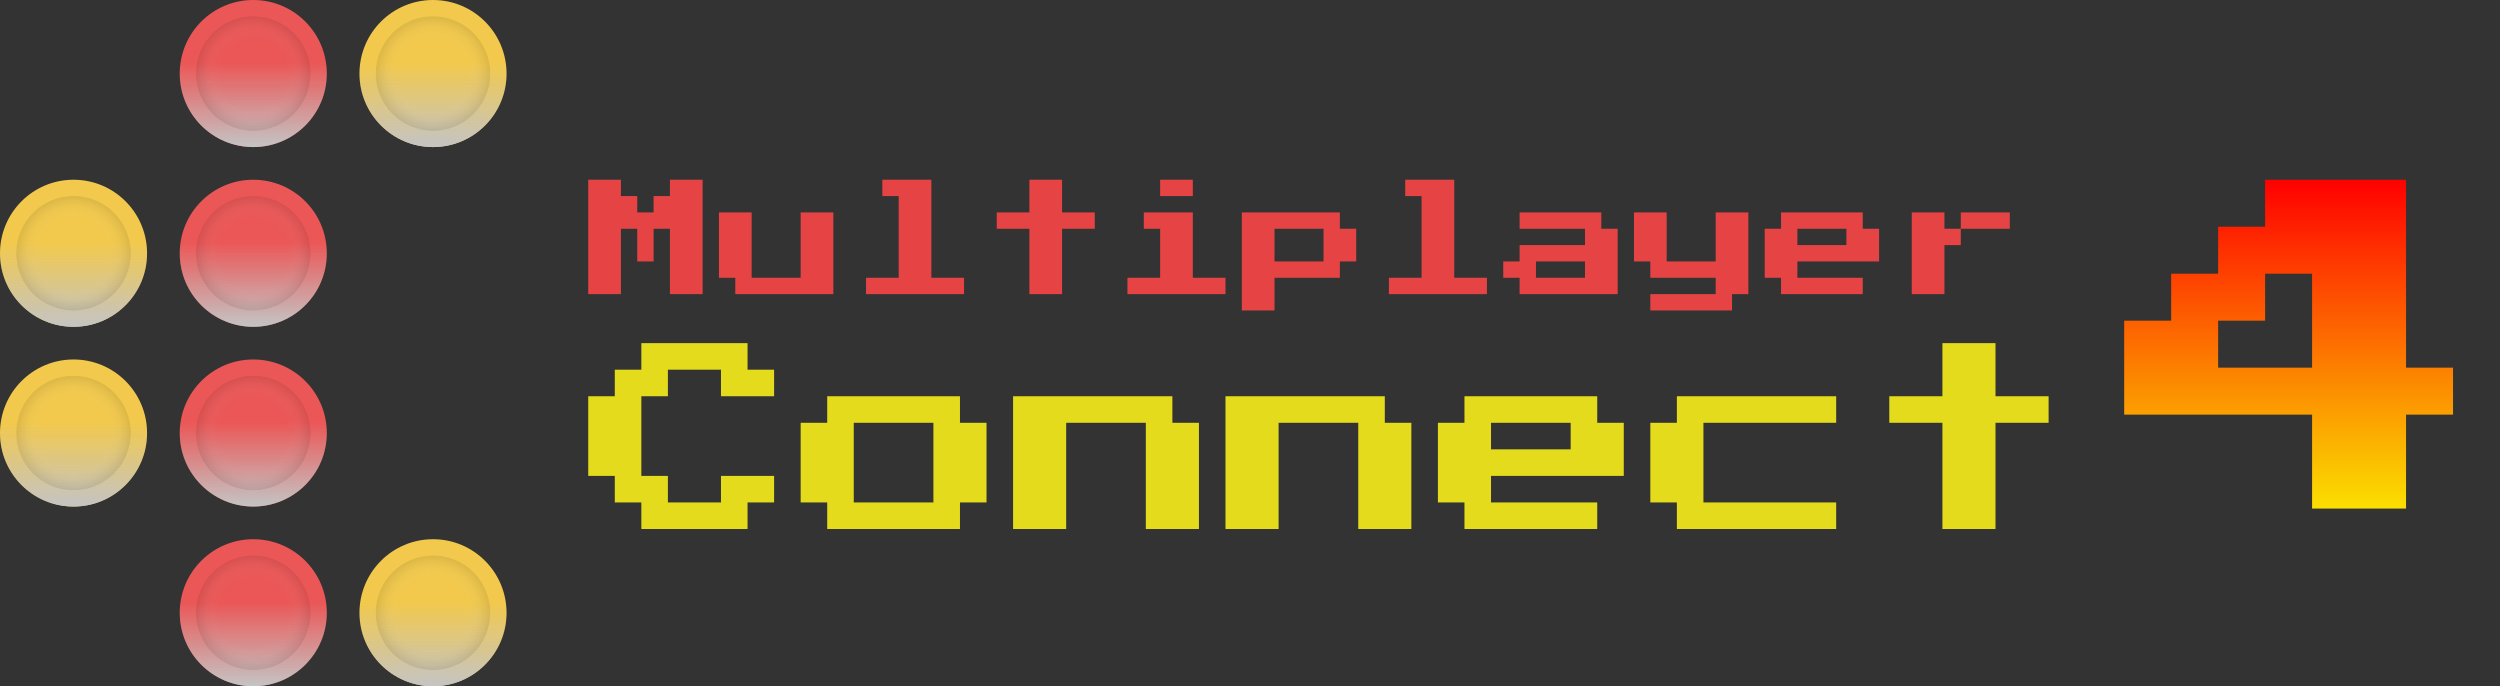 <svg width="153" height="42" viewBox="0 0 153 42" fill="none" xmlns="http://www.w3.org/2000/svg">
<rect x="0" y="0" width="153" height="42" fill="#333333" stroke="none"/>
<circle cx="4.5" cy="15.5" r="4.5" fill="#F2C94C"/>
<circle cx="4.5" cy="26.5" r="4.5" fill="#F2C94C"/>
<circle cx="15.5" cy="37.5" r="4.5" fill="#EB5757"/>
<circle cx="26.5" cy="37.5" r="4.5" fill="#F2C94C"/>
<circle cx="15.5" cy="26.5" r="4.5" fill="#EB5757"/>
<circle cx="15.5" cy="4.5" r="4.5" fill="#EB5757"/>
<circle cx="15.5" cy="15.5" r="4.5" fill="#EB5757"/>
<circle cx="26.5" cy="4.5" r="4.5" fill="#F2C94C"/>
<path d="M36 18V11H38V12H39V13H40V12H41V11H43V18H41V14H40V16H39V14H38V18H36ZM45 18V17H44V13H46V17H49V13H51V18H45ZM53 18V17H55V12H54V11H57V17H59V18H53ZM63 18V14H61V13H63V11H65V13H67V14H65V18H63ZM71 12V11H73V12H71ZM69 18V17H71V14H70V13H73V17H75V18H69ZM76 19V13H82V14H83V16H82V17H78V19H76ZM78 16H81V14H78V16ZM85 18V17H87V12H86V11H89V17H91V18H85ZM93 18V17H92V16H93V15H97V14H93V13H98V14H99V18H93ZM94 17H97V16H94V17ZM101 19V18H105V17H101V16H100V13H102V16H105V13H107V18H106V19H101ZM109 18V17H108V14H109V13H114V14H115V16H110V17H114V18H109ZM110 15H113V14H110V15ZM119 14H120V15H119V18H117V13H119V14ZM123 13V14H120V13H123Z" fill="#E64444"/>
<path d="M39.25 32.375V30.75H37.625V29.125H36V24.25H37.625V22.625H39.25V21H45.75V22.625H47.375V24.25H44.125V22.625H40.875V24.25H39.25V29.125H40.875V30.75H44.125V29.125H47.375V30.75H45.75V32.375H39.25ZM50.625 32.375V30.75H49V25.875H50.625V24.25H58.75V25.875H60.375V30.75H58.75V32.375H50.625ZM52.25 30.75H57.125V25.875H52.25V30.75ZM62 32.375V24.25H71.75V25.875H73.375V32.375H70.125V25.875H65.25V32.375H62ZM75 32.375V24.25H84.75V25.875H86.375V32.375H83.125V25.875H78.25V32.375H75ZM89.625 32.375V30.75H88V25.875H89.625V24.25H97.75V25.875H99.375V29.125H91.25V30.75H97.75V32.375H89.625ZM91.25 27.5H96.125V25.875H91.25V27.5ZM102.625 32.375V30.75H101V25.875H102.625V24.25H112.375V25.875H104.25V30.75H112.375V32.375H102.625ZM118.875 32.375V25.875H115.625V24.25H118.875V21H122.125V24.25H125.375V25.875H122.125V32.375H118.875Z" fill="#E3DB1C"/>
<path d="M141.5 31.125V25.375H130V19.625H132.875V16.75H135.75V13.875H138.625V11H147.25V22.5H150.125V25.375H147.25V31.125H141.5ZM135.75 22.5H141.5V16.75H138.625V19.625H135.75V22.5Z" fill="url(#paint0_linear)"/>
<circle cx="4.5" cy="15.5" r="4.5" transform="rotate(-180 4.5 15.5)" fill="url(#paint1_linear)"/>
<circle cx="4.5" cy="15.5" r="3.5" transform="rotate(180 4.5 15.5)" fill="url(#paint2_radial)"/>
<circle cx="15.5" cy="15.5" r="4.5" transform="rotate(-180 15.5 15.5)" fill="url(#paint3_linear)"/>
<circle cx="15.5" cy="15.5" r="3.5" transform="rotate(180 15.5 15.5)" fill="url(#paint4_radial)"/>
<circle cx="15.5" cy="4.5" r="4.5" transform="rotate(-180 15.5 4.5)" fill="url(#paint5_linear)"/>
<circle cx="15.5" cy="4.5" r="3.5" transform="rotate(180 15.5 4.5)" fill="url(#paint6_radial)"/>
<circle cx="4.5" cy="26.5" r="4.5" transform="rotate(-180 4.5 26.5)" fill="url(#paint7_linear)"/>
<circle cx="4.5" cy="26.5" r="3.5" transform="rotate(180 4.5 26.5)" fill="url(#paint8_radial)"/>
<circle cx="26.5" cy="37.5" r="4.5" transform="rotate(-180 26.5 37.5)" fill="url(#paint9_linear)"/>
<circle cx="26.5" cy="37.5" r="3.5" transform="rotate(180 26.5 37.5)" fill="url(#paint10_radial)"/>
<circle cx="15.5" cy="37.5" r="4.5" transform="rotate(-180 15.5 37.5)" fill="url(#paint11_linear)"/>
<circle cx="15.5" cy="37.5" r="3.5" transform="rotate(180 15.5 37.5)" fill="url(#paint12_radial)"/>
<circle cx="15.5" cy="26.5" r="4.5" transform="rotate(-180 15.5 26.5)" fill="url(#paint13_linear)"/>
<circle cx="15.5" cy="26.5" r="3.5" transform="rotate(180 15.5 26.5)" fill="url(#paint14_radial)"/>
<circle cx="26.5" cy="4.5" r="4.5" transform="rotate(-180 26.5 4.5)" fill="url(#paint15_linear)"/>
<circle cx="26.5" cy="4.5" r="3.5" transform="rotate(180 26.5 4.5)" fill="url(#paint16_radial)"/>
<defs>
<linearGradient id="paint0_linear" x1="141.5" y1="11" x2="141.5" y2="34" gradientUnits="userSpaceOnUse">
<stop stop-color="#FF0000"/>
<stop offset="1" stop-color="#FAFF00"/>
</linearGradient>
<linearGradient id="paint1_linear" x1="4.5" y1="11" x2="4.5" y2="20" gradientUnits="userSpaceOnUse">
<stop stop-color="#C4C4C4"/>
<stop offset="0.573" stop-color="#C4C4C4" stop-opacity="0"/>
</linearGradient>
<radialGradient id="paint2_radial" cx="0" cy="0" r="1" gradientUnits="userSpaceOnUse" gradientTransform="translate(4.5 15.5) rotate(90) scale(3.5)">
<stop offset="0.625" stop-color="white" stop-opacity="0"/>
<stop offset="1" stop-opacity="0.09"/>
</radialGradient>
<linearGradient id="paint3_linear" x1="15.5" y1="11" x2="15.5" y2="20" gradientUnits="userSpaceOnUse">
<stop stop-color="#C4C4C4"/>
<stop offset="0.573" stop-color="#C4C4C4" stop-opacity="0"/>
</linearGradient>
<radialGradient id="paint4_radial" cx="0" cy="0" r="1" gradientUnits="userSpaceOnUse" gradientTransform="translate(15.5 15.5) rotate(90) scale(3.5)">
<stop offset="0.625" stop-color="white" stop-opacity="0"/>
<stop offset="1" stop-opacity="0.09"/>
</radialGradient>
<linearGradient id="paint5_linear" x1="15.5" y1="0" x2="15.5" y2="9" gradientUnits="userSpaceOnUse">
<stop stop-color="#C4C4C4"/>
<stop offset="0.573" stop-color="#C4C4C4" stop-opacity="0"/>
</linearGradient>
<radialGradient id="paint6_radial" cx="0" cy="0" r="1" gradientUnits="userSpaceOnUse" gradientTransform="translate(15.5 4.5) rotate(90) scale(3.5)">
<stop offset="0.625" stop-color="white" stop-opacity="0"/>
<stop offset="1" stop-opacity="0.09"/>
</radialGradient>
<linearGradient id="paint7_linear" x1="4.5" y1="22" x2="4.5" y2="31" gradientUnits="userSpaceOnUse">
<stop stop-color="#C4C4C4"/>
<stop offset="0.573" stop-color="#C4C4C4" stop-opacity="0"/>
</linearGradient>
<radialGradient id="paint8_radial" cx="0" cy="0" r="1" gradientUnits="userSpaceOnUse" gradientTransform="translate(4.5 26.5) rotate(90) scale(3.5)">
<stop offset="0.625" stop-color="white" stop-opacity="0"/>
<stop offset="1" stop-opacity="0.09"/>
</radialGradient>
<linearGradient id="paint9_linear" x1="26.5" y1="33" x2="26.5" y2="42" gradientUnits="userSpaceOnUse">
<stop stop-color="#C4C4C4"/>
<stop offset="0.573" stop-color="#C4C4C4" stop-opacity="0"/>
</linearGradient>
<radialGradient id="paint10_radial" cx="0" cy="0" r="1" gradientUnits="userSpaceOnUse" gradientTransform="translate(26.5 37.5) rotate(90) scale(3.5)">
<stop offset="0.625" stop-color="white" stop-opacity="0"/>
<stop offset="1" stop-opacity="0.09"/>
</radialGradient>
<linearGradient id="paint11_linear" x1="15.5" y1="33" x2="15.5" y2="42" gradientUnits="userSpaceOnUse">
<stop stop-color="#C4C4C4"/>
<stop offset="0.573" stop-color="#C4C4C4" stop-opacity="0"/>
</linearGradient>
<radialGradient id="paint12_radial" cx="0" cy="0" r="1" gradientUnits="userSpaceOnUse" gradientTransform="translate(15.5 37.5) rotate(90) scale(3.5)">
<stop offset="0.625" stop-color="white" stop-opacity="0"/>
<stop offset="1" stop-opacity="0.09"/>
</radialGradient>
<linearGradient id="paint13_linear" x1="15.5" y1="22" x2="15.5" y2="31" gradientUnits="userSpaceOnUse">
<stop stop-color="#C4C4C4"/>
<stop offset="0.573" stop-color="#C4C4C4" stop-opacity="0"/>
</linearGradient>
<radialGradient id="paint14_radial" cx="0" cy="0" r="1" gradientUnits="userSpaceOnUse" gradientTransform="translate(15.5 26.5) rotate(90) scale(3.5)">
<stop offset="0.625" stop-color="white" stop-opacity="0"/>
<stop offset="1" stop-opacity="0.09"/>
</radialGradient>
<linearGradient id="paint15_linear" x1="26.5" y1="0" x2="26.5" y2="9" gradientUnits="userSpaceOnUse">
<stop stop-color="#C4C4C4"/>
<stop offset="0.573" stop-color="#C4C4C4" stop-opacity="0"/>
</linearGradient>
<radialGradient id="paint16_radial" cx="0" cy="0" r="1" gradientUnits="userSpaceOnUse" gradientTransform="translate(26.5 4.5) rotate(90) scale(3.5)">
<stop offset="0.625" stop-color="white" stop-opacity="0"/>
<stop offset="1" stop-opacity="0.09"/>
</radialGradient>
</defs>
</svg>
